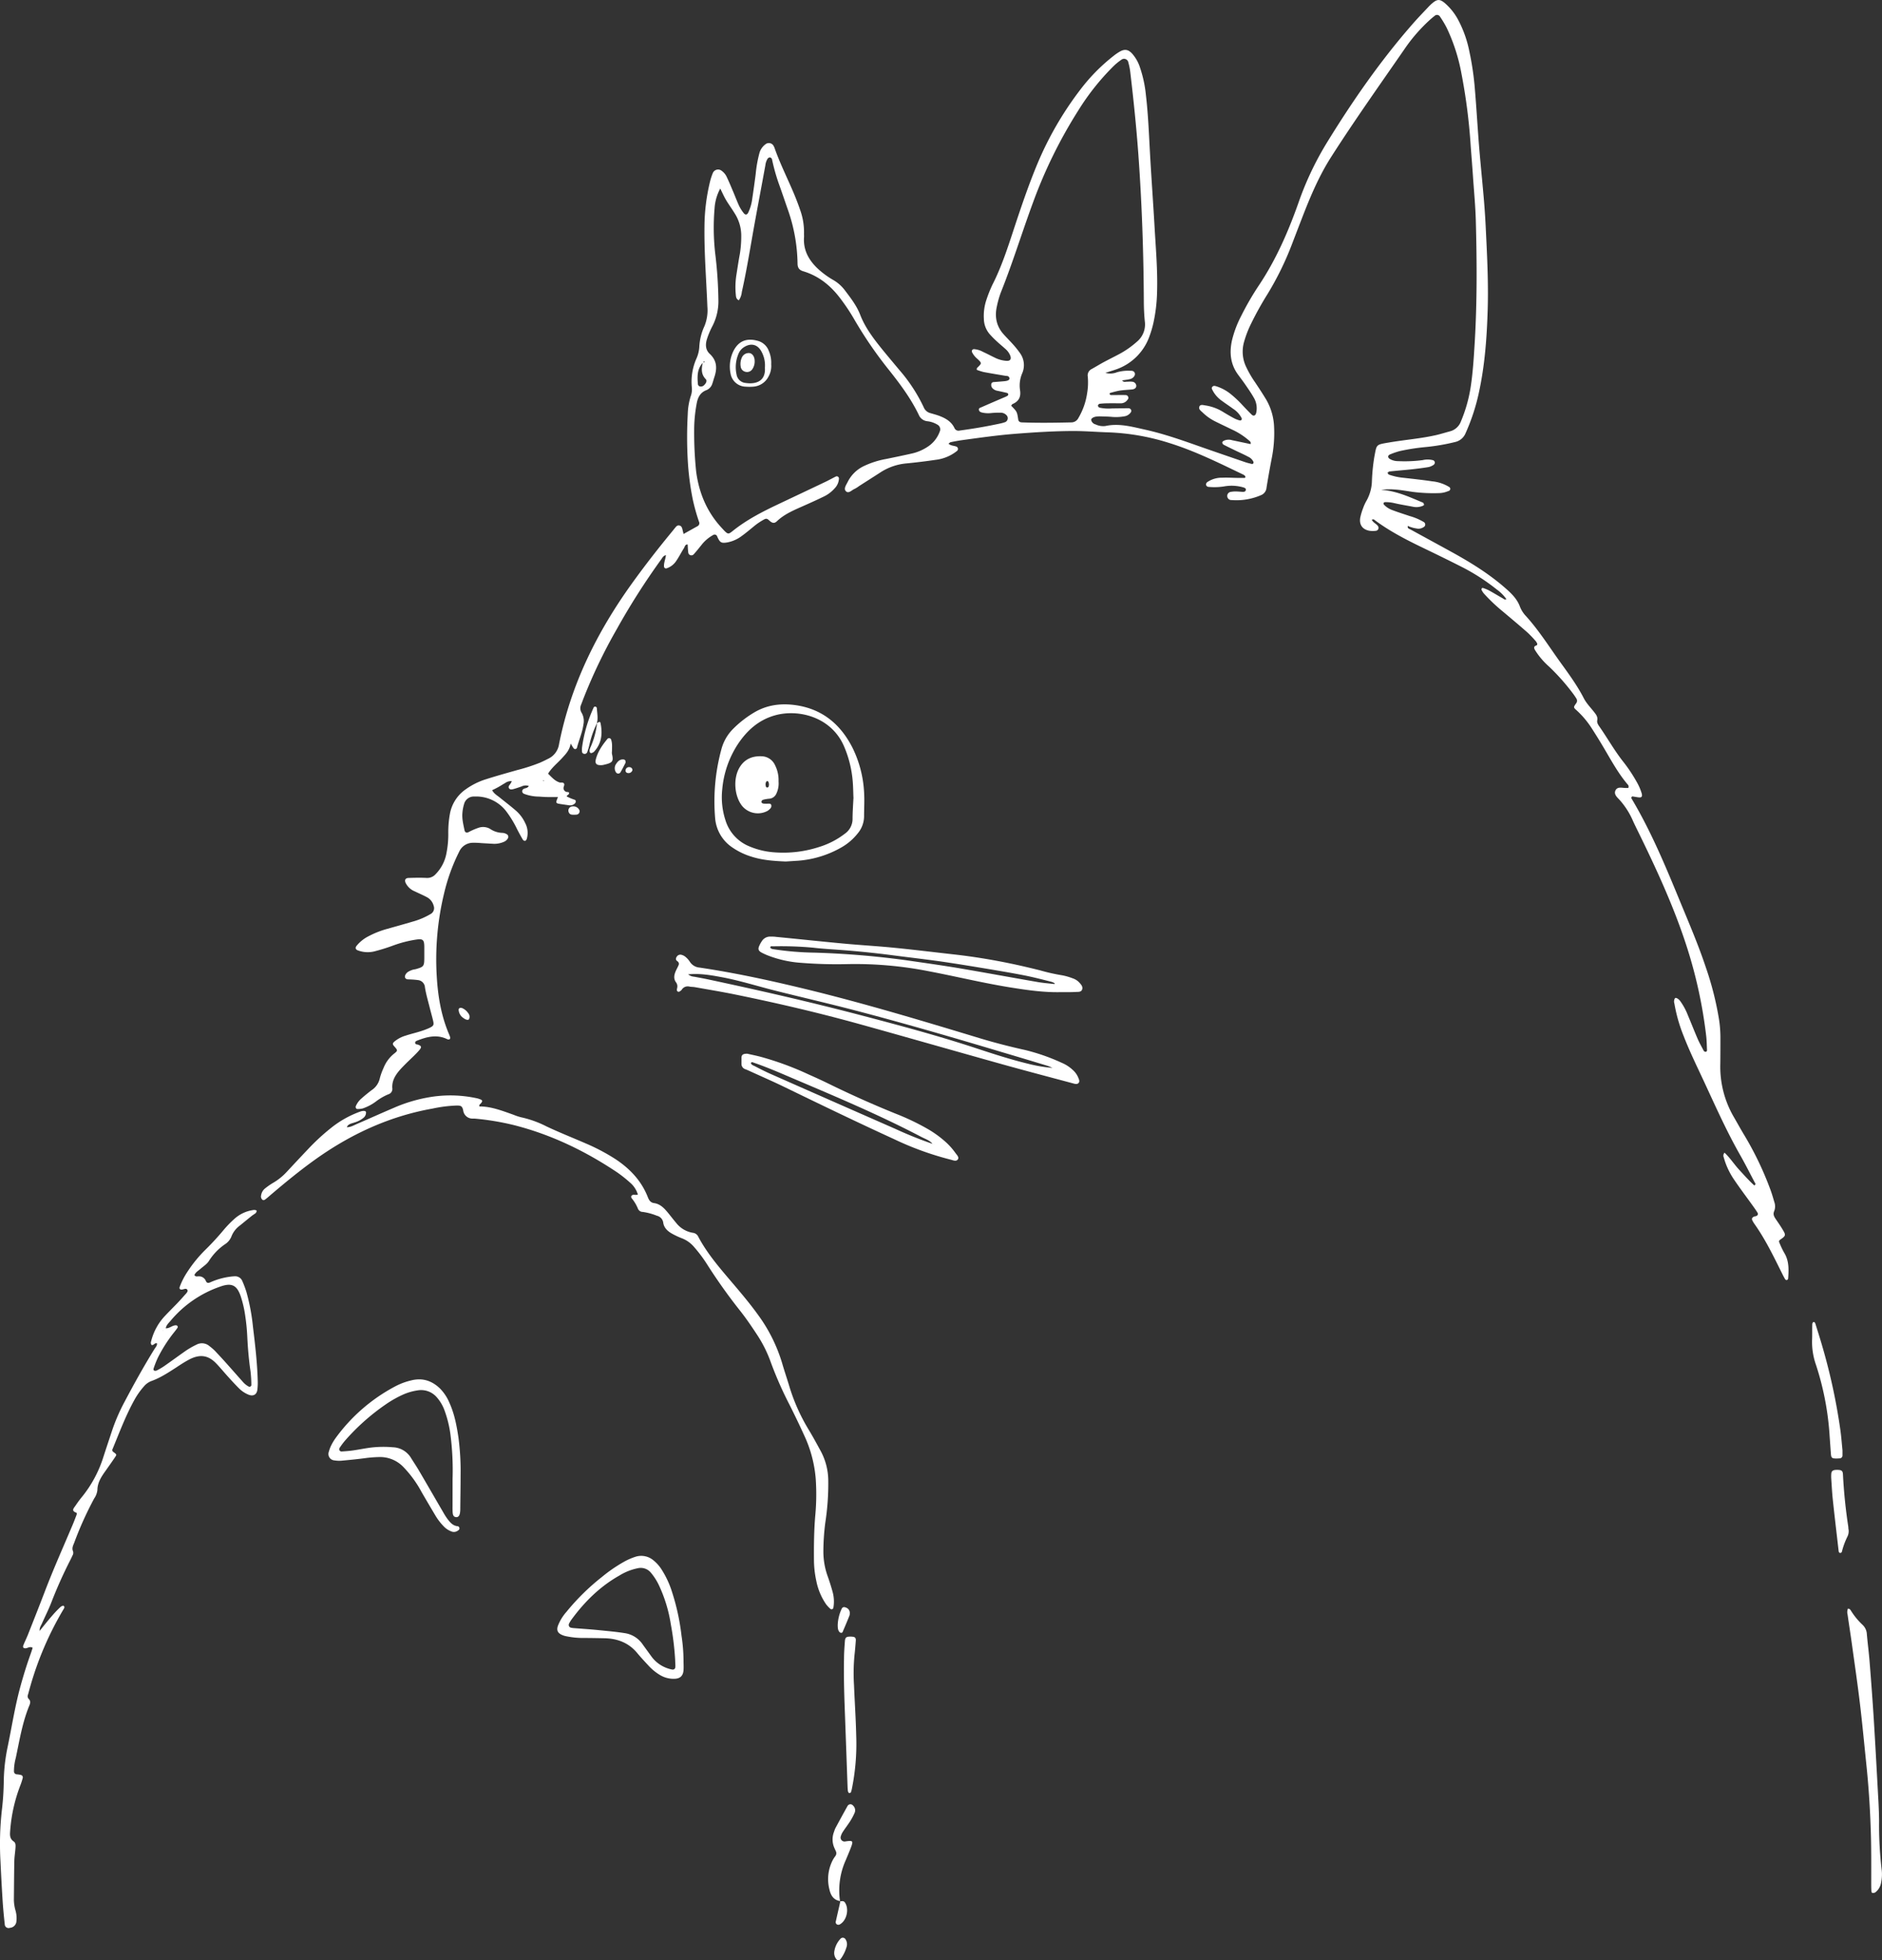 
<svg id="Layer_1" data-name="Layer 1" xmlns="http://www.w3.org/2000/svg" viewBox="0 0 859.25 894.38"><rect x="0" y="0" width="859.25" height="894.38" fill="#333333" stroke="none"/><path fill="#ffffff" d="M241.44,358.62a4.38,4.38,0,0,0-3.38.25c-1.19.4-2.36.83-3.57,1.15-.65.18-1.49.39-2-.22-.67-.84.08-1.51.55-2.17a10.74,10.74,0,0,0,.63-1.2,4.61,4.61,0,0,0-3.16.93c-1,.54-1.9,1.16-2.87,1.7s-1.9,1-2.94,1.49c.84,1.6,2.22,2.34,3.38,3.28,2.38,1.93,4.82,3.78,7.14,5.77a16.91,16.91,0,0,1,4.55,5.91,9.73,9.73,0,0,1,.73,7.29c-.12.36-.47.82-.78.88a1.24,1.24,0,0,1-1-.55c-.92-1.55-1.78-3.14-2.61-4.74a47.39,47.39,0,0,0-5.23-8.52,17.33,17.33,0,0,0-14.3-6.43,4.58,4.58,0,0,0-4.69,3.4,18.62,18.62,0,0,0-.77,4.08c-.25,2.66.42,5.25.94,7.83.21,1.05.93,1.41,1.83.95a30.5,30.5,0,0,1,4.59-2,6.35,6.35,0,0,1,5.24.48,10.6,10.6,0,0,0,5.86,1.85,4.6,4.6,0,0,1,1.93.69,1.36,1.36,0,0,1,.35,1.83,3.71,3.71,0,0,1-1.87,1.59,11.08,11.08,0,0,1-4.47.89l-5.83-.34a33.68,33.68,0,0,0-3.75-.15,6.86,6.86,0,0,0-6.26,4,86,86,0,0,0-6.94,19.16,128.08,128.08,0,0,0-3.29,38.52c.56,8.77,2.05,17.4,5.52,25.57a10.9,10.9,0,0,1,.57,1.57.91.91,0,0,1-.16.74,1,1,0,0,1-.73.19,2.31,2.31,0,0,1-.77-.28c-4.58-2.09-9-.92-13.32.76-.45.18-1.13.44-1,1.15s.83.57,1.32.75c1.53.55,1.7,1.1.69,2.33-.71.85-1.49,1.66-2.27,2.44-1.29,1.28-2.62,2.5-3.9,3.78-1.08,1.08-2.16,2.17-3.15,3.33-1.93,2.29-3.35,4.81-3.14,7.94a2.55,2.55,0,0,1-1.89,2.85,26,26,0,0,0-5.74,3.37,21.65,21.65,0,0,1-5.9,3.06,10.45,10.45,0,0,1-2.45.26c-.5,0-.89-.74-.71-1.23a9.36,9.36,0,0,1,2.7-3.66c1.45-1.3,3-2.54,4.52-3.7a8.71,8.71,0,0,0,3.74-5.31,27,27,0,0,1,1.68-4.71,15.89,15.89,0,0,1,4.86-6.66c1.75-1.37,1.69-1.51.19-3.21-1-1.08-.94-1.51,0-2.33a14.35,14.35,0,0,1,5.14-2.7c2.1-.7,4.28-1.2,6.4-1.86a36.11,36.11,0,0,0,4.29-1.58c2.1-1,2.27-1.39,1.75-3.57-.46-1.89-1-3.76-1.47-5.65-.77-3.1-1.7-6.18-2.2-9.32a3.56,3.56,0,0,0-3.12-3.34,35.39,35.39,0,0,0-3.73-.3c-.79-.07-1.71.14-2.19-.77-.38-.74.3-2.08,1.42-2.75a9.83,9.83,0,0,1,1.9-.85c.52-.19,1.09-.21,1.62-.36,3.49-1,3.76-1.33,3.8-4.86,0-1.81,0-3.62,0-5.43-.06-3.11-.64-3.63-3.8-3.15a53.44,53.44,0,0,0-10.08,2.57,86.6,86.6,0,0,1-8.33,2.64,12.85,12.85,0,0,1-8.19-.32c-1-.41-1.2-1.14-.57-2a16.79,16.79,0,0,1,5.48-4.42,41.87,41.87,0,0,1,8.51-3.36c3.88-1.09,7.76-2.17,11.62-3.31a33.35,33.35,0,0,0,8.06-3.38,3.07,3.07,0,0,0,1.57-3.87,6.2,6.2,0,0,0-3.35-4.05c-1.72-.91-3.52-1.67-5.27-2.52a7.92,7.92,0,0,1-4.18-3.88c-.57-1.29-.1-2.2,1.36-2.24,2.79-.08,5.57-.15,8.35,0a5.08,5.08,0,0,0,4-1.74,18.26,18.26,0,0,0,4.92-9.48,44.31,44.31,0,0,0,.85-9.12,47.22,47.22,0,0,1,.71-8.72,17.38,17.38,0,0,1,7.18-11.33,32.62,32.62,0,0,1,9.29-4.64c4.76-1.51,9.58-2.86,14.39-4.22a82.48,82.48,0,0,0,10.3-3.34c1.27-.55,2.51-1.17,3.75-1.8a8.76,8.76,0,0,0,4.95-6.67c5.36-27.1,17.36-51.21,33.4-73.48,5.86-8.13,12-16,18.4-23.75.27-.32.52-.65.8-1,.64-.69,1.12-1.75,2.28-1.54s1.34,1.27,1.56,2.23c.13.51.26,1,.41,1.65,2.21-1.23,4.26-2.39,6.31-3.52a1.55,1.55,0,0,0,.72-2.12,90.83,90.83,0,0,1-2.8-10A124.83,124.83,0,0,1,314,209.92a183.57,183.57,0,0,1,0-20.85,29.86,29.86,0,0,1,1.33-8.2,9.05,9.05,0,0,0,.54-4.09,26.14,26.14,0,0,1,2.21-13.43,15.36,15.36,0,0,0,1.21-5.23,25.36,25.36,0,0,1,2.31-9.26,19.13,19.13,0,0,0,1.36-9c-.47-12.09-1.47-24.16-1.33-36.28A88.73,88.73,0,0,1,324.14,83a27.21,27.21,0,0,1,1.29-4A2.61,2.61,0,0,1,329.57,78a7.06,7.06,0,0,1,2.31,2.91c.95,2,1.81,4.06,2.67,6.11,1,2.3,1.86,4.65,2.9,6.92a18.11,18.11,0,0,0,2,3.17c.8,1.1,1.64,1,2.18-.14a20.13,20.13,0,0,0,1.71-5.56c.6-4,1.17-8,1.68-12A58,58,0,0,1,346.68,70a7.34,7.34,0,0,1,2.71-4.09,2.46,2.46,0,0,1,3.88.81,4.35,4.35,0,0,1,.35.76c2.62,7.49,6.27,14.56,9.28,21.88.84,2.06,1.63,4.14,2.35,6.25a29.91,29.91,0,0,1,1.83,11.05c0,.55.05,1.11,0,1.66-.37,5.91,2.24,10.47,6.39,14.35a38.75,38.75,0,0,0,7.07,5.15,17.68,17.68,0,0,1,5.25,4.71c2.67,3.53,5.38,7,7,11.24,2.23,5.75,6,10.66,9.83,15.43,2.63,3.24,5.33,6.42,8,9.63a73.61,73.61,0,0,1,11.14,17.06,4.43,4.43,0,0,0,3,2.6c1.33.4,2.68.75,4,1.23,2.92,1.1,5.57,2.57,7,5.57a2,2,0,0,0,2.38,1.16c6.2-.83,12.36-1.88,18.47-3.2a16.44,16.44,0,0,0,2.4-.68,1.94,1.94,0,0,0,.49-3.15,3.63,3.63,0,0,0-2.61-1.12c-1.39,0-2.79,0-4.17.15a12.58,12.58,0,0,1-4.15-.17c-.68-.17-1.4-.34-1.6-1.12-.26-1,.62-1.13,1.19-1.38,3.43-1.51,6.89-3,10.33-4.47a13.55,13.55,0,0,0,1.49-.71.88.88,0,0,0,.36-.67.83.83,0,0,0-.49-.62c-1.47-.37-3-.69-4.45-1a4,4,0,0,1-2.2-1.1,2.23,2.23,0,0,1-.63-1.9c.14-.89.87-1,1.57-1,1.52-.14,3.05-.23,4.57-.39s2.28-.6,2.16-1.35c-.19-1.14-1.15-1-1.94-1.11-3.29-.56-6.58-1.09-9.85-1.71a28.44,28.44,0,0,1-3.14-1c.06-.39,0-.74.16-.88,2.21-2.13,2.22-2.13.29-4a9.62,9.62,0,0,1-2.61-3.2,1.22,1.22,0,0,1,0-.8,1,1,0,0,1,1-.56,10,10,0,0,1,4,1.23c1.89.86,3.73,1.85,5.62,2.75a13.59,13.59,0,0,0,5.21,1.36c1.62.09,2.22-.81,1.63-2.39a7.84,7.84,0,0,0-2.16-3c-1.23-1.13-2.54-2.17-3.76-3.31a43.54,43.54,0,0,1-3.52-3.54,10.93,10.93,0,0,1-2.6-6.89,23,23,0,0,1,1.13-8.64,60.86,60.86,0,0,1,2.79-7c4.12-8.09,6.91-16.68,9.73-25.27,3.3-10,6.68-20,10.76-29.81a152.67,152.67,0,0,1,19.34-33.52A84.05,84.05,0,0,1,508.4,25.51a22.82,22.82,0,0,1,3.1-2.1c2.07-1.09,3.62-.79,5.26.91a17.6,17.6,0,0,1,3.71,6.47,55.63,55.63,0,0,1,2.71,12.61c1,8.44,1.34,16.91,1.8,25.38.63,11.53,1.48,23,2.14,34.57.57,10,1.46,20,1.15,30a73,73,0,0,1-1.68,14.06,47.26,47.26,0,0,1-1.78,6,24.72,24.72,0,0,1-15.94,15.38c-1.16.4-2.34.74-4.21,1.33a8.26,8.26,0,0,0,5.29-.26,18.46,18.46,0,0,1,5.76-.7c.91,0,2.07-.08,2.42,1.16.28,1-.75,2.3-2.16,2.65-1.15.29-2.34.4-3.66.61.73.94,1.44.59,2.09.59.82,0,1.66-.12,2.48,0a2,2,0,0,1,1.91,1.85c0,.94-.71,1.57-2,1.68-1.93.18-3.88.26-5.8.56a44,44,0,0,0-4.35,1.11c-.08,1,.59.9,1.07.9,2.08,0,4.17-.07,6.25,0a1.24,1.24,0,0,1,.82,2.14,3.71,3.71,0,0,1-3.22,1.61c-1.94,0-3.89-.05-5.84,0a30.87,30.87,0,0,0-3.73.23,1.15,1.15,0,0,0-.74.87,1.24,1.24,0,0,0,.76.88,19.51,19.51,0,0,0,5.81.35c2.5,0,5-.09,7.5-.08a1.44,1.44,0,0,1,1,.56,1.26,1.26,0,0,1-.2,1.53,4.31,4.31,0,0,1-2.82,1.61,21.72,21.72,0,0,1-5.4.27c-1.8-.17-3.61-.2-5.42-.25a12.09,12.09,0,0,0-2.08.11c-1.27.18-2.32.92-2.2,1.55a2.67,2.67,0,0,0,2,2,8.1,8.1,0,0,0,4.48.73c6.22-1.35,12.13.33,18.1,1.65,9,2,17.6,5.09,26.25,8.13,6.43,2.25,12.87,4.45,19.31,6.66,1,.35,2.13.62,3.21.88a.8.8,0,0,0,.68-.29,1,1,0,0,0,0-.78,4.8,4.8,0,0,0-2.38-2.24c-1.85-1-3.75-1.82-5.62-2.73s-3.76-1.8-5.6-2.77a1.33,1.33,0,0,1-.59-1c0-.3.45-.65.79-.82a5.24,5.24,0,0,1,3.66-.22l8.48,1.78c.3-1-.42-1.36-.88-1.77a32,32,0,0,0-7.71-4.91c-2.5-1.23-5-2.39-7.5-3.64a22.46,22.46,0,0,1-5.78-4.07c-.75-.74-2-1.51-1.52-2.71s1.93-.63,3-.5a21.36,21.36,0,0,1,8.12,3.11c1.67,1,3.35,2,5.07,2.88a12,12,0,0,0,2.35.84.84.84,0,0,0,.7-.28.88.88,0,0,0,.08-.76,11.18,11.18,0,0,0-3.88-4.28c-1.67-1.24-3.43-2.37-5.1-3.61a13.33,13.33,0,0,1-4.17-4.6c-.29-.59-.83-1.25-.21-1.88s1.34-.32,2-.12a20.21,20.21,0,0,1,6.21,3.35A50.2,50.2,0,0,1,567.4,185c1.33,1.42,2.67,2.83,4.07,4.19.88.84,1.77.45,2.06-.82a9.41,9.41,0,0,0-1.06-6.86c-1.16-2.05-2.52-4-3.85-5.94-1.1-1.61-2.29-3.15-3.44-4.72-3.43-4.73-3.93-10-2.71-15.52a48.78,48.78,0,0,1,4.27-11.29,127.86,127.86,0,0,1,7.94-13.71c7.88-11.77,13.5-24.64,18.18-37.9a141.26,141.26,0,0,1,13-27.42c11.76-19.1,24.52-37.48,39.34-54.36,2.2-2.51,4.53-4.91,6.82-7.34a21.18,21.18,0,0,1,2.1-2c2.11-1.74,3.35-1.73,5.52.09a26.75,26.75,0,0,1,6.18,7.8,52.21,52.21,0,0,1,5,14.11A131.08,131.08,0,0,1,673.4,41c.72,8.59,1.21,17.2,1.9,25.8.63,7.76,1.43,15.5,2.1,23.26.37,4.3.68,8.6.89,12.91.62,12.78,1.32,25.56.93,38.37s-1.31,25.56-4.08,38.1a92.13,92.13,0,0,1-6,18.19,6.74,6.74,0,0,1-4.86,4.07A92.93,92.93,0,0,1,650.72,204a95.43,95.43,0,0,0-11.52,1.79,33.6,33.6,0,0,0-4.71,1.62,1.29,1.29,0,0,0-.72.88,1.35,1.35,0,0,0,.58,1,7.31,7.31,0,0,0,3.95,1.12,63.14,63.14,0,0,0,11.25-.47,9.81,9.81,0,0,1,4.54,0,1.19,1.19,0,0,1,1,1.17,1.4,1.4,0,0,1-.56,1,6.85,6.85,0,0,1-2.28,1c-2.46.41-5,.72-7.43,1-3.46.36-6.92.64-10.37,1-.35,0-.67.41-1,.63.23.28.42.72.72.83a26.73,26.73,0,0,0,6.07,1.38c4.56.51,9.12,1,13.65,1.67a18.23,18.23,0,0,1,7.84,2.64,1,1,0,0,1-.14,1.69c-.25.11-.52.18-.78.28a10.92,10.92,0,0,1-3.66.76,74.93,74.93,0,0,1-12.06-.54c-4.61-.66-9.25-1.65-14.51-.95,7.17.5,13.07,3.36,19.09,5.84.27.11.43.64.51,1,0,.11-.38.37-.63.48a7.69,7.69,0,0,1-4.5.39c-2.86-.56-5.74-1-8.58-1.67a16.55,16.55,0,0,0-4.14-.42.8.8,0,0,0-.62.38.88.88,0,0,0,.13.75,10.18,10.18,0,0,0,4.2,2.63c2.47.93,5,1.71,7.49,2.56a26.64,26.64,0,0,1,6.51,2.75,1.32,1.32,0,0,1-.12,2.35,4.07,4.07,0,0,1-3.19.59,14.28,14.28,0,0,1-4-1.17c-.18,1.26.67,1.32,1.18,1.59,6.46,3.55,12.94,7.05,19.39,10.61,8.42,4.65,16.56,9.71,23.84,16.06,2.84,2.48,5.53,5,6.87,8.74a13.33,13.33,0,0,0,2.72,4.18c6,6.63,10.71,14.2,15.92,21.4,3.75,5.19,7.52,10.34,10.46,16.07,1.19,2.31,3.12,4.25,4.74,6.33.87,1.11,1.7,2.14,1.39,3.74-.23,1.15.5,2.14,1.14,3.05,3.56,5.14,6.65,10.61,10.51,15.55a70,70,0,0,1,6.28,9.34,24.84,24.84,0,0,1,2.35,5.33c.42,1.54,0,2.09-1.57,1.85-1-.14-1.9-.3-2.69-.43-.65.44-.46.82-.25,1.17,8.78,14.75,15.35,30.54,21.87,46.36,4.19,10.15,8.54,20.24,12,30.67a141.71,141.71,0,0,1,6,23.84,54.93,54.93,0,0,1,.6,7.89c0,4,0,8.07-.05,12.1a45.56,45.56,0,0,0,6.21,24.34c1.61,2.76,3.13,5.58,4.8,8.31a147.25,147.25,0,0,1,11.73,24.41c.74,1.94,1.32,3.95,1.9,5.95a5.9,5.9,0,0,1,0,4.1c-.71,1.56-.08,2.63.73,3.82,1.26,1.84,2.53,3.67,3.62,5.61.89,1.59.62,2.12-1.09,3.31-1.27.88-1.32.93-.7,2.31a38.31,38.31,0,0,0,2,4.11c2.24,3.68,2.06,7.7,1.77,11.74a.88.88,0,0,1-.47.61c-.44.18-.75-.11-1-.49-.4-.73-.8-1.46-1.17-2.21-3.9-7.84-7.7-15.75-12.79-22.93a11.53,11.53,0,0,1-.86-1.43c-.46-.88-.22-1.45.8-1.88.25-.11.55-.09.81-.18.83-.29,1.1-.93.66-1.63-.8-1.3-1.71-2.53-2.6-3.77-2.68-3.72-5.45-7.39-8-11.17A33.88,33.88,0,0,1,787,528.1a2,2,0,0,1,.36-2.16c2.53,2.37,4.38,5.31,6.7,7.82s4.45,4.94,6.89,7.14c.92-.59.35-1.07.14-1.47-2.2-4.19-4.33-8.41-6.67-12.52-6.2-10.89-11.27-22.34-16.55-33.68-3.17-6.8-6.48-13.54-9.19-20.55a71.34,71.34,0,0,1-4.22-14.81,2.83,2.83,0,0,1,.26-2.39c.36-.44,1.54.17,2.37,1.24a28.77,28.77,0,0,1,3.56,6.59c1.52,3.58,2.93,7.22,4.48,10.79.77,1.78,1.75,3.47,2.64,5.19a1,1,0,0,0,1,.62c.54-.06.6-.53.58-.93-.1-2.08-.12-4.18-.36-6.25a213.69,213.69,0,0,0-9.49-42.66c-5.39-16.27-12.47-31.83-19.94-47.22-1.33-2.75-2.72-5.48-4-8.26a35.18,35.18,0,0,0-6.27-9.78c-1.11-1.15-2.66-2.54-1.62-4.34.89-1.53,2.72-1,4.22-.94.54,0,1.07,0,1.54,0a1.38,1.38,0,0,0-.33-1.63c-4.24-5-7.38-10.77-10.7-16.4q-2.76-4.67-5.7-9.23a40.84,40.84,0,0,0-7-8.27c-1.34-1.2-1.34-1.32-.16-3a1.88,1.88,0,0,0,.16-2.29,31.87,31.87,0,0,0-1.9-2.74,99.33,99.33,0,0,0-10.55-11.81,34.09,34.09,0,0,1-6.46-7.61c-.42-.76-.66-1.59.54-2a.68.68,0,0,0,.44-1,4,4,0,0,0-.65-1.06,51.25,51.25,0,0,0-3.75-3.91c-3.66-3.21-7.39-6.34-11.12-9.47a80.2,80.2,0,0,1-8.78-8.31,8.21,8.21,0,0,1-1.09-1.74c-.07-.16.11-.48.23-.69a.39.39,0,0,1,.36-.12,20.19,20.19,0,0,1,2.68,1.06c2.2,1.2,4.34,2.5,6.51,3.74.45.26.85.77,1.59.31a18.65,18.65,0,0,0-4.36-4.37,94.34,94.34,0,0,0-15.39-10c-6.19-3.16-12.44-6.19-18.7-9.21-7.53-3.63-14.93-7.46-21.65-12.47a1,1,0,0,0-1.32-.15c.52,1.29,2,1.77,2.73,2.81a1.35,1.35,0,0,1-.85,2.22,11.25,11.25,0,0,1-2.9,0c-3.24-.55-4.84-2.76-4.27-6a27.22,27.22,0,0,1,1.32-4.38,19.79,19.79,0,0,1,1.57-3.4,19.4,19.4,0,0,0,2.44-9.12,88.06,88.06,0,0,1,1.09-10.78c1.12-5.81.58-5.57,6.71-6.61,7.12-1.22,14.34-1.76,21.4-3.35,2.16-.49,4.28-1.17,6.43-1.74a7.27,7.27,0,0,0,5-4.53,66.47,66.47,0,0,0,4.44-15.6c1-6.47,1.41-13,1.81-19.51,1.16-18.77,1.06-37.55.56-56.33-.18-6.66-.82-13.32-1.28-20-.32-4.71-.7-9.43-1.06-14.14a261.06,261.06,0,0,0-4.22-33.08,83,83,0,0,0-6.78-21,47,47,0,0,0-3-5,1.58,1.58,0,0,0-2.53-.32c-.89.67-1.73,1.41-2.55,2.16A75.61,75.61,0,0,0,641.17,22.5c-11.23,16.24-22.68,32.34-33.34,49-5.67,8.84-9.69,18.44-13.45,28.18q-2.26,5.84-4.49,11.67a138.2,138.2,0,0,1-11.18,22.82,147.94,147.94,0,0,0-7.5,13.49,47.69,47.69,0,0,0-3.28,8.56,16.06,16.06,0,0,0,.75,10.61,47.64,47.64,0,0,0,4.34,7.6c1.77,2.66,3.54,5.33,5.18,8.07a26.85,26.85,0,0,1,3.5,12.32,58.49,58.49,0,0,1-1.12,14.52q-1.26,6.56-2.33,13.13a4,4,0,0,1-2.54,3.47,28.31,28.31,0,0,1-13.44,2.22,1.83,1.83,0,0,1-1.88-1.34,1.87,1.87,0,0,1,1.22-2.32,11.29,11.29,0,0,1,2.46-.25c1.11,0,2.22.13,3.33.18.58,0,1.19-.08,1.36-.7.26-.93-.5-1.15-1.15-1.36a19.3,19.3,0,0,0-8.68-.44,28.36,28.36,0,0,1-7.07.23,1.24,1.24,0,0,1-1.22-.94,1.43,1.43,0,0,1,.75-1.37,11.78,11.78,0,0,1,6.73-1.88c2.36-.1,4.73.06,7.09.1,1,0,1.94,0,2.91,0a.44.44,0,0,0,.47-.55.73.73,0,0,0-.15-.36,2.66,2.66,0,0,0-.64-.52c-11.15-5.35-22.22-10.87-34.09-14.55a104,104,0,0,0-27.82-4.82c-5.15-.16-10.29-.59-15.43-.61-9,0-18.06.58-27.07,1.29-7.91.62-15.74,1.73-23.59,2.8-1.92.26-3.84.61-5.74,1-.35.07-.64.43-1,.69,1.06,1,2.42.87,3.55,1.32a1.16,1.16,0,0,1,.32,2,19.18,19.18,0,0,1-9.89,4.07c-4.39.66-8.81,1.18-13.23,1.62a25.94,25.94,0,0,0-11.69,4c-3.27,2.12-6.56,4.2-9.84,6.3a13.9,13.9,0,0,1-2.12,1.33c-1.31.54-2.74,2.36-4,1-1.08-1.16.23-2.88.88-4.21a15.8,15.8,0,0,1,7.31-7.18,40,40,0,0,1,10.29-3.28c3.94-.81,7.89-1.62,11.81-2.51a21.46,21.46,0,0,0,6.88-2.92,13.86,13.86,0,0,0,5.69-7,2.43,2.43,0,0,0-1.05-3.23,11.38,11.38,0,0,0-4.71-1.57,4.7,4.7,0,0,1-3.77-2.87c-3.52-7.32-8.33-13.81-13.34-20.14a186.43,186.43,0,0,1-16.28-23.71,89,89,0,0,0-6-9c-4.4-5.95-9.91-10.51-17.13-12.68-1.89-.57-2.61-1.62-2.61-3.62a77.11,77.11,0,0,0-4.57-24.91c-1.36-3.94-2.7-7.89-4.11-11.81a88.82,88.82,0,0,1-3-10.85,1.23,1.23,0,0,0-.86-.75,1.31,1.31,0,0,0-1.06.47,7.2,7.2,0,0,0-1.09,3.11c-1.6,8.75-3.26,17.48-4.85,26.23-1.92,10.53-3.55,21.11-5.9,31.56a8.11,8.11,0,0,1-1.36,3.81c-1.21-.53-1.29-1.54-1.38-2.49a35.51,35.51,0,0,1,.21-8.74c.52-3.29,1-6.6,1.62-9.87a48.63,48.63,0,0,0,.64-7.89,18.85,18.85,0,0,0-3-10.69c-.36-.59-.74-1.17-1.12-1.76-1-1.51-2.05-3-2.95-4.55s-1.59-3.16-2.51-5a21.77,21.77,0,0,0-2.59,9,104.35,104.35,0,0,0,.31,20.83A193,193,0,0,1,328,137.49a24.66,24.66,0,0,1-2.7,11.23,36.89,36.89,0,0,0-2.58,6.14c-.75,2.5-.55,4.87,1.31,6.59,3.39,3.14,3.44,6.72,2.1,10.69-.31.92-.54,1.87-.87,2.78a4.67,4.67,0,0,1-2.65,3.06c-3,1.11-4.1,3.53-4.58,6.43a65.39,65.39,0,0,0-1.1,12,170.21,170.21,0,0,0,.91,18.75c1.26,9.63,4.83,18.26,11.44,25.46,3.56,3.87,2.94,3.36,6.59.6,5.91-4.48,12.46-7.85,19.12-11,7.29-3.46,14.58-6.89,21.86-10.36,1.63-.78,3.2-1.67,4.82-2.46a1,1,0,0,1,1.36,1,6.88,6.88,0,0,1-2,4.47,15.62,15.62,0,0,1-5,3.74q-4.31,2.08-8.69,4c-4.45,2-9,3.77-12.61,7.2-1.18,1.12-2.11,1-3.61-.4-.74-.7-1.23-.91-2.11-.47a28.8,28.8,0,0,0-5.16,3.51c-1.73,1.41-3.43,2.85-5.24,4.14a15.71,15.71,0,0,1-6.42,2.88c-2.87.49-3.46.18-4.72-2.62a1.24,1.24,0,0,0-1.93-.7,17.35,17.35,0,0,0-5.34,4.6c-1.14,1.4-2.25,2.83-3.47,4.16a1.43,1.43,0,0,1-2.5-.85c-.18-1.21-.19-2.43-.28-3.65-1.24,0-1.28,1.08-1.69,1.71-1.2,1.87-2.19,3.88-3.44,5.7a8.37,8.37,0,0,1-4.54,3.52.9.9,0,0,1-1.12-.86c-.12-1.69.66-3.23.88-5.17-1.24.26-1.61,1.19-2.11,1.87a320.77,320.77,0,0,0-20.4,32,239.47,239.47,0,0,0-15,31.17c-.4,1-.78,2.08-1.19,3.11a4,4,0,0,0,.3,3.92,7.62,7.62,0,0,1,.72,5.25c-.5,3.62-2,6.93-2.91,10.43a.86.86,0,0,1-1.59.3c-.42-.53-.73-1.14-1.32-2.09-.48,3.06-2.31,4.89-4.06,6.78-2.06,2.24-4.51,4.13-6.25,6.95,1,1,1.93,2,3,2.82a7.78,7.78,0,0,0,2.16,1.17c.62.24,1.46-.21,2,.39s0,1.31-.1,2a1.79,1.79,0,0,0,1.24,1.92c.48.21,1.63-.16,1.18,1-.17.42-1.31.84-.9,1.12a22,22,0,0,0,3.72,1.55c.42.18.43,1.14.08,1.48a3.06,3.06,0,0,1-2.63,1c-1.24-.16-2.48-.35-3.71-.53-2.68-.4-2.68-.4-1.52-3.25-1.67,0-3.26,0-4.85,0s-3.05-.19-4.58-.22a19.52,19.52,0,0,1-6.1-1.26,1.41,1.41,0,0,1-.79-.9,1.26,1.26,0,0,1,.72-1.36C239.78,359.54,240.78,359.76,241.44,358.62ZM321,165.41c-2.78,2.85-2.67,6.4-2.35,10a1.3,1.3,0,0,0,.75.87,2.06,2.06,0,0,0,2.21-.7c.86-.85,1.25-1.91.63-2.54-2.25-2.3-2-4.95-1.34-7.7.33,0,.7.13.78-.36,0,0-.24-.12-.27-.08A5.47,5.47,0,0,0,321,165.41Zm140.68,19.72c2.65,2.72,2.67,2.72,3.19,6.19.15,1.05.78,1.37,1.7,1.41,7.5.28,15,.17,22.51,0a3.63,3.63,0,0,0,3.32-2.09,30.6,30.6,0,0,0,3.89-10.92,29.79,29.79,0,0,0,.35-7.89,3.2,3.2,0,0,1,1.78-3.45c1.81-1,3.6-2.11,5.43-3.1,2.45-1.31,4.94-2.54,7.39-3.85a42.07,42.07,0,0,0,7.82-5.5,10.24,10.24,0,0,0,3.62-9.29c-.29-2.9-.43-5.82-.45-8.74-.11-22.52-.87-45-2.5-67.48-.91-12.48-2.2-24.91-3.67-37.33a27.42,27.42,0,0,0-.88-4.49,2,2,0,0,0-3.28-1.28,25.73,25.73,0,0,0-3.53,2.89,110.5,110.5,0,0,0-16.06,20.19,217.3,217.3,0,0,0-20.74,42.18c-5,13.55-9.22,27.38-14.6,40.79a42.56,42.56,0,0,0-1.83,6.4c-1.08,4.77-.23,9.12,3.13,12.82,1.3,1.45,2.69,2.82,4,4.28a42.58,42.58,0,0,1,3.4,4.21,9.33,9.33,0,0,1,1.08,9.13,14.12,14.12,0,0,0-1.05,7.75c.51,3.07-.51,5.12-3.32,6.37C462.07,184.4,462,184.72,461.63,185.13ZM248.12,356l-.31.1a2,2,0,0,0,.42.19c.05,0,.13-.11.2-.17Z"/><path fill="#ffffff"  d="M18,744.27c2-2.47,4-5,6.11-7.4a46.88,46.88,0,0,1,3.46-3.59c.37-.35,1.2-.76,1.44-.59.77.53.2,1.25-.14,1.8a148,148,0,0,0-15.21,35.56c-.31,1.06-.58,2.14-.89,3.21a1.77,1.77,0,0,0,.34,1.93c1,1,.71,2,.26,3.06C10.23,785.88,8.92,794,7.23,802a23.82,23.82,0,0,0-.86,6.18,1.34,1.34,0,0,0,1.24,1.4,10.71,10.71,0,0,1,2,.32,1.11,1.11,0,0,1,.78,1.31,29.76,29.76,0,0,1-1,3.15A71.91,71.91,0,0,0,4.67,835c-.14,1.94-.44,3.85,1.59,5.24,1,.64.88,2,.79,3.11-.14,1.94-.47,3.88-.51,5.82-.12,6-.14,12-.2,17.94a19.35,19.35,0,0,0,.71,4.52,12.7,12.7,0,0,1,.45,5,3.2,3.2,0,0,1-3,3A1.74,1.74,0,0,1,2.17,878c-.38-3.45-.72-6.91-.95-10.38q-.58-9.15-1-18.33a138.72,138.72,0,0,1,.63-23.32,123.42,123.42,0,0,0,.87-13.32,81.85,81.85,0,0,1,1.71-15.3c1.94-9.25,3.35-18.61,5.86-27.74,1.37-5,2.87-9.87,4.61-14.71.36-1,.71-2.05,1-3.05-1.16-.69-2,0-2.93.19-1.16.19-1.71-.32-1.32-1.31.61-1.54,1.34-3,2-4.6,2.65-6.72,5.33-13.44,7.9-20.19,3.88-10.13,8.3-20,12.53-30,.65-1.53,1.24-3.09,1.84-4.65.15-.39.24-1-.18-1.12-2.32-.85-1.08-2-.31-3.12,1-1.48,2.1-3,3.24-4.35a55.21,55.21,0,0,0,9.54-17.94c1.29-4,2.61-7.92,3.92-11.88a84.89,84.89,0,0,1,5.6-13c4.35-8.24,8.87-16.38,13.77-24.31.5-.8,1.22-1.5,1.21-2.57-1.06-.57-1.55,1.13-2.57.63A1.82,1.82,0,0,1,69,612a25.84,25.84,0,0,1,6.33-11.59c1.88-2,3.91-4,5.83-6,1.25-1.31,2.43-2.67,3.63-4,.45-.52,1.1-1.2.78-1.82-.49-.93-1.42-.38-2.21-.23-1.15.21-1.63-.28-1.28-1.26a33.17,33.17,0,0,1,3.62-7,60.39,60.39,0,0,1,8.22-10,120.9,120.9,0,0,0,8.19-8.9,48.36,48.36,0,0,1,4.94-5.08,16.22,16.22,0,0,1,9-4.06,3.27,3.27,0,0,1,1.16.3c-.13.37-.15.86-.41,1.09-.62.54-1.38.93-2,1.45-1.74,1.39-3.45,2.81-5.18,4.21a11.17,11.17,0,0,0-4,5.18,7.54,7.54,0,0,1-2.94,3.46,26.1,26.1,0,0,0-7.19,7.43c-.92,1.57-2.55,2.54-3.91,3.73-1,.89-2.29,1.57-2.82,2.88.53.88,1.28.55,1.91.58a3.34,3.34,0,0,1,3.31,2.09c.43,1.09,1.22,1,2,.65a32.55,32.55,0,0,1,9.18-2.59,20.85,20.85,0,0,1,2.08-.18,3.5,3.5,0,0,1,3.35,2.08,46.07,46.07,0,0,1,1.91,5.06,93.23,93.23,0,0,1,3,16c1,8.14,1.94,16.29,2.17,24.51a26.1,26.1,0,0,1-.17,4.15c-.31,2.21-1.86,3.07-4,2.24a13.22,13.22,0,0,1-4.48-3c-1.77-1.77-3.46-3.62-5.14-5.48s-3.26-3.79-5-5.62c-3.53-3.77-7.33-4.63-12.43-2-2.08,1.1-4.07,2.39-6,3.68-3.63,2.33-7.22,4.71-11.32,6.18a8.27,8.27,0,0,0-3.36,2.38,34,34,0,0,0-4.34,6.11c-4,7.18-6.87,14.88-10,22.46a1,1,0,0,0,.31,1.4c1.55,1.13,1.58,1.21.91,2.22-1.39,2.08-2.85,4.12-4.29,6.16-1.94,2.73-3.85,5.43-3.89,9A8.53,8.53,0,0,1,43,683.73a156.63,156.63,0,0,0-9.09,20.12c-.51,1.29-1.21,2.54-.56,4a2.41,2.41,0,0,1-.31,2c-.33.77-.71,1.51-1.08,2.25a203.4,203.4,0,0,0-8.36,18.64c-1.27,3.37-2.93,6.6-4.39,9.91-.5,1.12-1.31,2.17-1.06,3.52a.46.46,0,0,0-.12-.12C18.52,744.37,18.1,743.71,18,744.27ZM74.42,606.93l1.13-.87c1.77.22,3-1.34,4.73-1.36A1,1,0,0,1,81,605a.81.81,0,0,1,.11.74,24,24,0,0,1-1.49,2A65.59,65.59,0,0,0,72,619.64a47.55,47.55,0,0,0-1.83,4.64c-.14.37-.18.93.27,1.11a1.61,1.61,0,0,0,1.16-.08,30.62,30.62,0,0,0,3.23-1.89c3-2.07,5.88-4.21,8.84-6.28a37.14,37.14,0,0,1,6.07-3.62,5.21,5.21,0,0,1,5.84.65,23.9,23.9,0,0,1,2.53,2.17c2,2.12,4,4.28,5.92,6.45,2.23,2.49,4.41,5,6.65,7.49a9.68,9.68,0,0,0,2.86,2.38.85.85,0,0,0,1.22-.7,58.69,58.69,0,0,0-.38-6.23c-.77-5.23-1.22-10.48-1.48-15.76a92.14,92.14,0,0,0-1-10,49.39,49.39,0,0,0-2-8.51c-1.67-4.82-3.88-6.35-9.27-4.44a51.26,51.26,0,0,0-22.74,15.61c-.88,1.05-2,2-2.21,3.48-.42.31-.84.62-1.26.91.24-.15.28.06.14.06C74,607.12,74.62,607.45,74.42,606.93Z"/><path fill="#ffffff"  d="M158.18,514.31c1.76.11,3.22-.79,4.74-1.45,5.61-2.43,11.18-4.95,16.81-7.34a69.09,69.09,0,0,1,18-5.15,56.87,56.87,0,0,1,20.31.82c.4.1.79.26,1.19.4,1.16.42,1.21.92.12,2.07-.28.29-.67.44-.47,1.18,5.41,0,10.44,2,15.51,3.78a24.62,24.62,0,0,0,3.55,1.18A47.64,47.64,0,0,1,249.59,514c5.91,2.78,12,5.18,18,7.79a90.31,90.31,0,0,1,13.26,7c6.68,4.38,12,9.95,14.93,17.47.55,1.39,1.23,2.47,2.84,2.69,2.68.37,4.45,2.13,6.08,4.08,1.34,1.6,2.59,3.27,3.94,4.86a12.17,12.17,0,0,0,7.69,4.61,3.12,3.12,0,0,1,2.52,1.88c3.76,7.05,8.85,13.13,14,19.18,4.6,5.4,9.22,10.78,13.37,16.55a72.48,72.48,0,0,1,10.89,21.93c1,3.47,2.18,6.89,3.22,10.36a86,86,0,0,0,9,20.13c1.94,3.21,3.72,6.52,5.52,9.82a28.86,28.86,0,0,1,3.31,13.22,116.42,116.42,0,0,1-1.35,19.12,104.94,104.94,0,0,0-.89,12.89,33.32,33.32,0,0,0,1.91,11.47c.84,2.35,1.6,4.74,2.27,7.15a16.51,16.51,0,0,1,.38,7.43.85.85,0,0,1-1.29.52,15.61,15.61,0,0,1-2-2.11,28.46,28.46,0,0,1-4.49-10.69,45.69,45.69,0,0,1-1.07-9.1c-.06-7.1,0-14.19.64-21.27a103.84,103.84,0,0,0,.16-16.26,57.77,57.77,0,0,0-5.36-20c-2.07-4.56-4.25-9.06-6.49-13.54a170.73,170.73,0,0,1-8.6-19.43,58.13,58.13,0,0,0-6.3-12.68c-2.36-3.6-4.79-7.18-7.43-10.57a249,249,0,0,1-15.5-21.73A64,64,0,0,0,317,569.1a13.78,13.78,0,0,0-5.67-4.09,35.76,35.76,0,0,1-4.52-2.12c-2-1.12-3.65-2.63-4-5a3.75,3.75,0,0,0-2.89-3.17,27.54,27.54,0,0,0-6.41-1.74,2.38,2.38,0,0,1-2.27-1.53,18.12,18.12,0,0,0-2.77-4.63c-.63-.83-.21-1.58.87-1.68.27,0,.55.06.83.06a10.72,10.72,0,0,0,1.07-.1,11.34,11.34,0,0,0-3.5-5.43,61.11,61.11,0,0,0-5.87-4.68c-14.54-9.74-30.11-17.27-47.13-21.6a119.86,119.86,0,0,0-18.07-3l-.83,0a4.23,4.23,0,0,1-4.35-3.68c-.42-2-1-2.27-2.85-2.28a62.5,62.5,0,0,0-11.15,1.39c-19.94,3.54-37.8,11.88-54.15,23.66-6.67,4.8-13,10-19.27,15.31-.85.72-1.67,1.47-2.55,2.16-.52.41-1.14,1-1.81.38a2,2,0,0,1-.49-1.94,4.91,4.91,0,0,1,1.85-3.17,30.71,30.71,0,0,1,3.41-2.39,26.91,26.91,0,0,0,6.49-5.19c3.22-3.46,6.45-6.92,9.71-10.34a97.1,97.1,0,0,1,10.1-9.35,46.38,46.38,0,0,1,13.72-7.77c1.36-.46,2.52-.34,2.6.25A3,3,0,0,1,166,510a11.34,11.34,0,0,1-4,2.12c-1.38.52-3.08.6-3.71,2.33l-.26.1Z"/><path fill="#ffffff"  d="M309.18,450.74a3,3,0,0,0-.53-2.51c-1.23-1.67-.87-3.42-.13-5.15.39-.89.89-1.73,1.26-2.62a1.39,1.39,0,0,0-.47-1.84c-.9-.61-.85-1.31-.32-2.11a1.93,1.93,0,0,1,2.18-.84,4.68,4.68,0,0,1,1.81.94,9.7,9.7,0,0,1,1.94,2.16,5.77,5.77,0,0,0,4.43,2.71c16.21,2.4,32.2,5.88,48.12,9.73,26.85,6.51,53.29,14.47,79.72,22.47,6.91,2.09,13.89,3.88,20.94,5.44a92.48,92.48,0,0,1,16.48,5.75,17.24,17.24,0,0,1,5.23,3.37,9.51,9.51,0,0,1,2.41,3.35c.31.77.79,1.69.3,2.4-.66.94-1.79.56-2.71.31-10.58-2.83-21.19-5.61-31.74-8.55-21.78-6.08-43.51-12.32-65.3-18.37-18.85-5.23-37.89-9.68-57.06-13.59-6.11-1.25-12.27-2.26-18.42-3.36-.81-.15-1.67-.11-2.48-.26a3.22,3.22,0,0,0-3.6,1.44,1.14,1.14,0,0,1-.28.3c-.45.31-.89.82-1.47.54S309,451.54,309.18,450.74Zm5-6.16a5,5,0,0,0,2.78,1.08c2.05.39,4.1.75,6.13,1.18,23.49,5,46.87,10.34,70.09,16.43,17.71,4.65,35.4,9.38,52.8,15.12,7.77,2.56,15.56,5.08,23.52,7a66.3,66.3,0,0,0,11,1.86,18.84,18.84,0,0,0-3-1.17Q467.37,483,457.21,480c-22.59-6.77-45.23-13.35-68-19.28-11.81-3.07-23.71-5.8-35.55-8.78-8.33-2.1-16.54-4.73-25-6.23C323.88,444.83,319.13,444.08,314.18,444.58Z"/><path fill="#ffffff"  d="M484.18,452.7c-7.67.16-15.23-.94-22.78-2.14-12.48-2-24.76-5-37.16-7.36A173.56,173.56,0,0,0,387,439.9a206.52,206.52,0,0,1-21.26-.58,51.7,51.7,0,0,1-15-3.3,28.47,28.47,0,0,1-3-1.36c-1.47-.78-1.76-1.63-1.1-3.07a12.83,12.83,0,0,1,1.2-2.18,4.45,4.45,0,0,1,3.88-2.06c.84,0,1.67,0,2.5.12,10.37,1,20.73,2.12,31.1,3.08,7.75.72,15.52,1.15,23.26,1.93,9,.89,17.94,2,26.91,3s17.88,2.47,26.72,4.33c4.21.89,8.4,1.88,12.57,2.92a87.59,87.59,0,0,0,10.15,2.28,27.44,27.44,0,0,1,4.79,1.37,7.14,7.14,0,0,1,3.11,2c.75.83,1.59,1.74,1.29,2.93-.36,1.38-1.7,1.26-2.77,1.29C488.91,452.74,486.54,452.7,484.18,452.7ZM481.44,449l.1-.35a7.26,7.26,0,0,0-1.36-.63c-3.9-1-7.78-2-11.72-2.81-5.44-1.09-10.9-2-16.37-2.93-7.67-1.27-15.33-2.54-23-3.65-7.27-1-14.58-1.85-21.87-2.8q-11.55-1.5-23.18-2.37c-4.29-.32-8.6-.55-12.87-1.06a159.89,159.89,0,0,0-18.31-.61c-.4,0-1.19-.28-1.18.63.5.65,1.21.63,1.88.75a134.75,134.75,0,0,0,18.26,1.5,394,394,0,0,1,41.48,3.41c8.24,1.19,16.49,2.34,24.69,3.71,11.76,2,23.49,4.17,35.24,6.2C475.93,448.49,478.69,448.7,481.44,449Z"/><path fill="#ffffff"  d="M358.67,393.09c-5.36-.24-10.49-.59-15.44-2.17a31.8,31.8,0,0,1-9-4.33,17.75,17.75,0,0,1-7.72-13.24,90.32,90.32,0,0,1,2.83-31.4,20.63,20.63,0,0,1,5.6-9.61,48.57,48.57,0,0,1,9.2-7.14c5.73-3.47,12-4.35,18.49-3.53,12.5,1.58,21.1,8.63,26.66,19.66a52,52,0,0,1,5.21,20.05c.25,3.73,0,7.5,0,11.26a12.26,12.26,0,0,1-2.91,7.64,25.69,25.69,0,0,1-7.58,6.46,46.84,46.84,0,0,1-19.77,6C362.34,392.85,360.39,393,358.67,393.09Zm31-28.77c-.13-2.66-.12-5.87-.46-9a50.51,50.51,0,0,0-3.88-14.84c-5.84-13.47-21-17.16-31.79-14-7.31,2.13-12.57,6.92-16.68,13.1a44.76,44.76,0,0,0-7.12,20.68,33.79,33.79,0,0,0,1.48,14,18.83,18.83,0,0,0,10.88,11.91,35.44,35.44,0,0,0,11.71,2.75,52.94,52.94,0,0,0,20.14-2.45,37.07,37.07,0,0,0,11.78-6.07,8.22,8.22,0,0,0,3.52-6.73C389.25,370.69,389.47,367.77,389.64,364.32Z"/><path fill="#ffffff"  d="M341.2,480.79c1.42.33,3.59.77,5.74,1.31a138.47,138.47,0,0,1,22.25,8.15c3.05,1.35,6.08,2.73,9.08,4.2q15.15,7.43,30.79,13.75a108.69,108.69,0,0,1,14.63,7,49,49,0,0,1,7.76,5.59,30.67,30.67,0,0,1,4.74,5.25c.62.89,1.8,1.95,1.17,2.91-.78,1.2-2.24.42-3.41.15a139,139,0,0,1-25.79-9.35c-16.79-7.68-33.41-15.71-50-23.76-5.25-2.55-10.6-4.87-15.9-7.29-.63-.29-1.27-.57-1.91-.82a2.53,2.53,0,0,1-1.82-2.51c0-1,0-2,0-2.92C338.64,481.29,339.25,480.77,341.2,480.79ZM426,522l.33.16s0-.08-.07-.08h-.39c-1.31-1.76-3.38-2.36-5.2-3.31-19.08-10-38.91-18.33-58.71-26.75-5.87-2.5-11.72-5.05-17.77-7.12-.46-.16-1-.51-1.38.13.29.95,1.22,1.13,1.91,1.49,2.33,1.23,4.69,2.42,7.1,3.49q28.38,12.54,56.79,25A185.5,185.5,0,0,0,426,522Z"/><path fill="#ffffff"  d="M206.63,674.73a127.52,127.52,0,0,0-1-20.39,51.13,51.13,0,0,0-2.57-10.5,18.64,18.64,0,0,0-3.77-6.43,9.43,9.43,0,0,0-8.67-3,25.49,25.49,0,0,0-6.39,1.82,49.2,49.2,0,0,0-8,4.49,99.45,99.45,0,0,0-18.67,16.57,32.41,32.41,0,0,0-2.49,3.33,1.06,1.06,0,0,0,1.06,1.65c1.66-.1,3.33-.23,5-.46,2.47-.35,4.93-.84,7.4-1.2a48.34,48.34,0,0,1,10.82-.25,10.06,10.06,0,0,1,8.3,4.86c1.17,1.89,2.42,3.72,3.55,5.64,3.73,6.35,7.4,12.74,11.12,19.1a29.52,29.52,0,0,0,2,3.14c1.19,1.56,2.45,3.06,4.61,3.28a.91.91,0,0,1,.81.81c.15.69-.39,1-.83,1.29a3,3,0,0,1-2.79.3,9.36,9.36,0,0,1-3.46-2.26,26,26,0,0,1-3.82-4.93q-3.21-5.37-6.35-10.78a51.28,51.28,0,0,0-8.31-11.43A14.71,14.71,0,0,0,173,664.83a56.76,56.76,0,0,0-5.81.43c-3.71.52-7.45.87-11.18,1.22a13.2,13.2,0,0,1-3.32-.13,2.93,2.93,0,0,1-2.54-4,15,15,0,0,1,1-2.72,24.09,24.09,0,0,1,1.9-3.22,79.51,79.51,0,0,1,27.82-24.06,30.75,30.75,0,0,1,7-2.53c5.07-1.24,9.33.19,13,3.71a20.7,20.7,0,0,1,4.34,6.58c2.27,5,3.27,10.3,4.08,15.67a117.36,117.36,0,0,1,1,17.47c0,4.87-.09,9.74-.14,14.6,0,.7,0,1.4-.09,2.09-.16,1.6-.81,2.4-1.84,2.3s-1.45-.76-1.55-2.13c-.08-1.11-.05-2.22-.05-3.33Z"/><path fill="#ffffff"  d="M312.07,757.54c0,1.53.11,3.06,0,4.58-.21,2.53-1.53,3.76-4,3.87a12,12,0,0,1-6.76-1.72,23.51,23.51,0,0,1-5.43-4.5c-1.7-1.83-3.41-3.66-5-5.58-3.94-4.72-9.11-6.6-15.08-6.7-3.33-.06-6.66-.13-10-.12a37.79,37.79,0,0,1-7-.73,9.33,9.33,0,0,1-2.36-.72c-1.88-.88-2.37-2.12-1.73-4.06a20.92,20.92,0,0,1,3.88-6.37,103,103,0,0,1,16.28-16,67.81,67.81,0,0,1,9.58-6.63,29.23,29.23,0,0,1,5.68-2.54,8.62,8.62,0,0,1,8.21,1.63,17,17,0,0,1,3.6,4,42.54,42.54,0,0,1,4.92,10.54,102.49,102.49,0,0,1,4.3,19.9A77.78,77.78,0,0,1,312.07,757.54Zm-3.8.14a129.35,129.35,0,0,0-2-16.54A65.38,65.38,0,0,0,301,723.66a26.73,26.73,0,0,0-3.77-6,6,6,0,0,0-5.95-2.13,25.69,25.69,0,0,0-8.47,3.34c-8.87,5-15.95,12-21.93,20.17a12.72,12.72,0,0,0-1.07,1.78,1.3,1.3,0,0,0,1,1.89,8.46,8.46,0,0,0,1.23.17c3.74.3,7.48.53,11.21.91,4,.4,8,.75,12,1.38a12,12,0,0,1,8.2,5.18l4.16,5.73a15.22,15.22,0,0,0,9,5.64c1,.26,1.67-.15,1.73-1.16S308.27,758.65,308.27,757.68Z"/><path fill="#ffffff"  d="M843.69,734c1,0,1.23.73,1.6,1.27a32.78,32.78,0,0,0,5.05,6.08,6.23,6.23,0,0,1,2,4.4c.37,4.16.92,8.29,1.25,12.45.7,8.87,1.38,17.74,1.93,26.62.77,12.48,1.43,25,2.12,37.47.15,2.92.26,5.84.28,8.76a172.84,172.84,0,0,0,1.18,22,18,18,0,0,1-.24,5.81,7,7,0,0,1-2.64,4.57,2.11,2.11,0,0,1-1.14.3c-.54,0-.64-.51-.67-.89-.07-1.11-.08-2.23-.08-3.34,0-7.09.06-14.18-.12-21.27-.28-11.4-1-22.78-2.21-34.12-.92-9-1.77-18-2.85-27s-2.43-18.18-3.69-27.27c-.61-4.4-1.31-8.79-1.93-13.19A4.18,4.18,0,0,1,843.69,734Z"/><path fill="#ffffff"  d="M385.82,783.42c-.34-8.89-.65-17.78-.47-26.68,0-2.64.21-5.27.4-7.91.12-1.57.58-2,2-2.07a9.22,9.22,0,0,1,1.66.06c1,.11,1.4.66,1.32,1.74-.17,2.21-.34,4.43-.6,6.64a87.57,87.57,0,0,0-.22,13.74c.31,7.64.83,15.27,1,22.91a103,103,0,0,1-2,24.46,8.49,8.49,0,0,1-.48,1.58c-.07.15-.44.2-.68.23a.4.4,0,0,1-.33-.19,2.24,2.24,0,0,1-.3-.76c-.09-.69-.13-1.38-.16-2.08Q386.4,799.26,385.82,783.42Z"/><path fill="#ffffff"  d="M841.21,661.78c0,.9,0,1.59,0,2.29a1.31,1.31,0,0,1-1.28,1.35,15.44,15.44,0,0,1-1.67.07c-1.85,0-2.21-.35-2.34-2.12-.25-3.33-.47-6.65-.71-10a130.07,130.07,0,0,0-6.09-30.58,31.54,31.54,0,0,1-1.79-11.46c.11-2.35,0-4.72.09-7.08,0-.37.26-1,.5-1,.68-.15.83.49,1,1,.91,2.92,1.84,5.83,2.7,8.76a272.86,272.86,0,0,1,8.62,39.45C840.68,655.61,840.91,658.8,841.21,661.78Z"/><path fill="#ffffff"  d="M383.66,867.43c-3.15-.42-4.44-2.77-5-5.4a18.92,18.92,0,0,1,1.57-13.36,14.77,14.77,0,0,1,1.13-1.74,2.17,2.17,0,0,0,.23-2.34c-.23-.5-.47-1-.69-1.52a9.5,9.5,0,0,1-.1-7.29,11.62,11.62,0,0,1,.58-1.56c1.84-3.41,3.69-6.83,5.59-10.21a1.49,1.49,0,0,1,2.46-.2,2.91,2.91,0,0,1,.72,3.43,29.22,29.22,0,0,1-2.16,4c-1,1.52-2.1,2.94-3.08,4.44a7.45,7.45,0,0,0-1.05,2.25,1.8,1.8,0,0,0,2.08,2.29c3.53-.54,3.73-.28,2.52,2.86-.74,1.95-1.57,3.85-2.37,5.78a33.54,33.54,0,0,0-2.55,18.7Z"/><path fill="#ffffff"  d="M844,698a5.48,5.48,0,0,1-.59,3.23,34.35,34.35,0,0,0-2.44,6.64.79.79,0,0,1-.87.7c-.48-.06-.6-.5-.65-.91-.89-7.73-1.81-15.46-2.64-23.2-.34-3.18-.51-6.38-.72-9.57a16.06,16.06,0,0,1,0-2.5c.11-1.13.7-1.61,2-1.7a10.44,10.44,0,0,1,1.25,0c1.49.08,2,.5,2.08,2a236.31,236.31,0,0,0,2.45,24C843.89,697.18,843.91,697.6,844,698Z"/><path fill="#ffffff"  d="M352.1,166.22a9.78,9.78,0,0,1-1.23,5.6,8.47,8.47,0,0,1-7,4.61,21.78,21.78,0,0,1-3.33,0,7.16,7.16,0,0,1-7-6A16,16,0,0,1,335,159.88c2.5-4.65,6.4-5.74,11.33-4.26A7.43,7.43,0,0,1,351,160.1,13.48,13.48,0,0,1,352.1,166.22Zm-2.84.76a13,13,0,0,0-1.55-6.47c-1.77-3.37-4.78-4.14-8-2.13a6.37,6.37,0,0,0-2.42,2.77,15.52,15.52,0,0,0-1,9.75,4.56,4.56,0,0,0,3.93,3.81c4.85.76,9.46-.7,9-7C349.25,167.59,349.26,167.45,349.26,167Z"/><path fill="#ffffff"  d="M272.59,329.93a43.21,43.21,0,0,0-3.46,9.75,27.43,27.43,0,0,1-1.05,3.56,1.23,1.23,0,0,1-1.36.73,1.09,1.09,0,0,1-1-1.13,9.21,9.21,0,0,1,0-1.66A64.63,64.63,0,0,1,271,322.92a.74.74,0,0,1,1-.45.86.86,0,0,1,.49.57c.12,2.33.68,4.67,0,7Z"/><path fill="#ffffff"  d="M279.4,342.77a5.13,5.13,0,0,0,0,1.24c.85,3.62.2,4.07-4.12,5.05a5.7,5.7,0,0,1-1.24.06c-1.81,0-2.45-.88-2-2.68.92-3.58,3-6.5,5.3-9.31a1,1,0,0,1,1.67.31,8.65,8.65,0,0,1,.4,2c.07,1.11,0,2.22,0,3.33Z"/><path fill="#ffffff"  d="M382.47,741.42a19.06,19.06,0,0,1,1.83-7.4,1.23,1.23,0,0,1,1.74-.57,2.57,2.57,0,0,1,1.93,2.81,2.71,2.71,0,0,1-.11.82c-1,2.54-2.09,5.08-3.17,7.6-.21.48-1,.44-1.39,0C382.5,743.81,382.49,742.71,382.47,741.42Z"/><path fill="#ffffff"  d="M380.89,890.64a10.57,10.57,0,0,1,3-6.18,1.43,1.43,0,0,1,2.13.38,4.09,4.09,0,0,1,.48,3.55,17.3,17.3,0,0,1-2.72,5.49,1.24,1.24,0,0,1-2.06-.11A4.52,4.52,0,0,1,380.89,890.64Z"/><path fill="#ffffff"  d="M383.52,867.57c.81-.12,1.66-.35,2.24.5,2,2.89.86,8.06-2.1,9.85a1.4,1.4,0,0,1-1.54.16,1.23,1.23,0,0,1-.51-1.43c.56-2.54,1.15-5.07,1.73-7.61.12-.53.22-1.07.32-1.61Z"/><path fill="#ffffff"  d="M272.49,330c.56-.31,1.48-1.07,1.67-.15,1,4.78.6,9.34-2.94,13.13a2.55,2.55,0,0,1-1.07.59.68.68,0,0,1-.91-.54c-.26-1,.32-1.88.67-2.76a37.71,37.71,0,0,0,2.68-10.38Z"/><path fill="#ffffff"  d="M285.59,347.23c0,.3.1.62,0,.83-.75,1.47-1.5,2.95-2.33,4.37a1.21,1.21,0,0,1-2.05-.07,3.38,3.38,0,0,1,.15-3.88c.78-1.2,1.77-2.12,3.37-1.94A1,1,0,0,1,285.59,347.23Z"/><path fill="#ffffff"  d="M210.13,459.86a2.32,2.32,0,0,1,.8.08,6.44,6.44,0,0,1,2.84,2.35,2.52,2.52,0,0,1,.38,2.7c-.32.62-1.43.38-2.56-.48a4.8,4.8,0,0,1-2.2-3.79A.89.89,0,0,1,210.13,459.86Z"/><path fill="#ffffff"  d="M262.07,371.75c-.94,0-1.8,0-2.28-.88a1.92,1.92,0,0,1,1.64-2.93,3,3,0,0,1,2.86,1.3,1.52,1.52,0,0,1-1.1,2.46C262.78,371.74,262.37,371.74,262.07,371.75Z"/><path fill="#ffffff"  d="M288.76,351.35a1.83,1.83,0,0,1-2.16,1.36,1.08,1.08,0,0,1-1-1.08,1.57,1.57,0,0,1,1.88-1.58A1.35,1.35,0,0,1,288.76,351.35Z"/><path fill="#ffffff"  d="M355.46,356.51a10.83,10.83,0,0,1-1,5.6,3.84,3.84,0,0,1-3.21,2.32,16.89,16.89,0,0,0-2.45.39c-.53.12-1.11.35-1.15,1s.66.82,1.15.87a18,18,0,0,0,2.07,0c.55,0,1.12,0,1.27.72a1.64,1.64,0,0,1-.47,1.52,5.86,5.86,0,0,1-1.26,1.07,9.35,9.35,0,0,1-11.64-2.33c-3.52-4.51-4.08-12.4-1.21-17.34,2.26-3.89,5.8-5.44,10.14-5.26a6.91,6.91,0,0,1,6.21,4.19A15,15,0,0,1,355.46,356.51Zm-5.95,1.2a6.65,6.65,0,0,0,.09.89c.09.39.26.78.75.72s.61-.42.67-.82a2.63,2.63,0,0,0-.3-1.9c-.06-.1-.2-.23-.27-.22-.23.07-.55.14-.64.31A4.13,4.13,0,0,0,349.51,357.71Z"/><path fill="#ffffff"  d="M344.53,164.39a6.27,6.27,0,0,1-1,4,2.86,2.86,0,0,1-3.22,1.24,2.75,2.75,0,0,1-2.12-2.27,7.06,7.06,0,0,1,.42-4,3.43,3.43,0,0,1,3.55-2.26c1.22.17,2.15,1.34,2.36,3C344.54,164.34,344.54,164.61,344.53,164.39Z"/></svg>